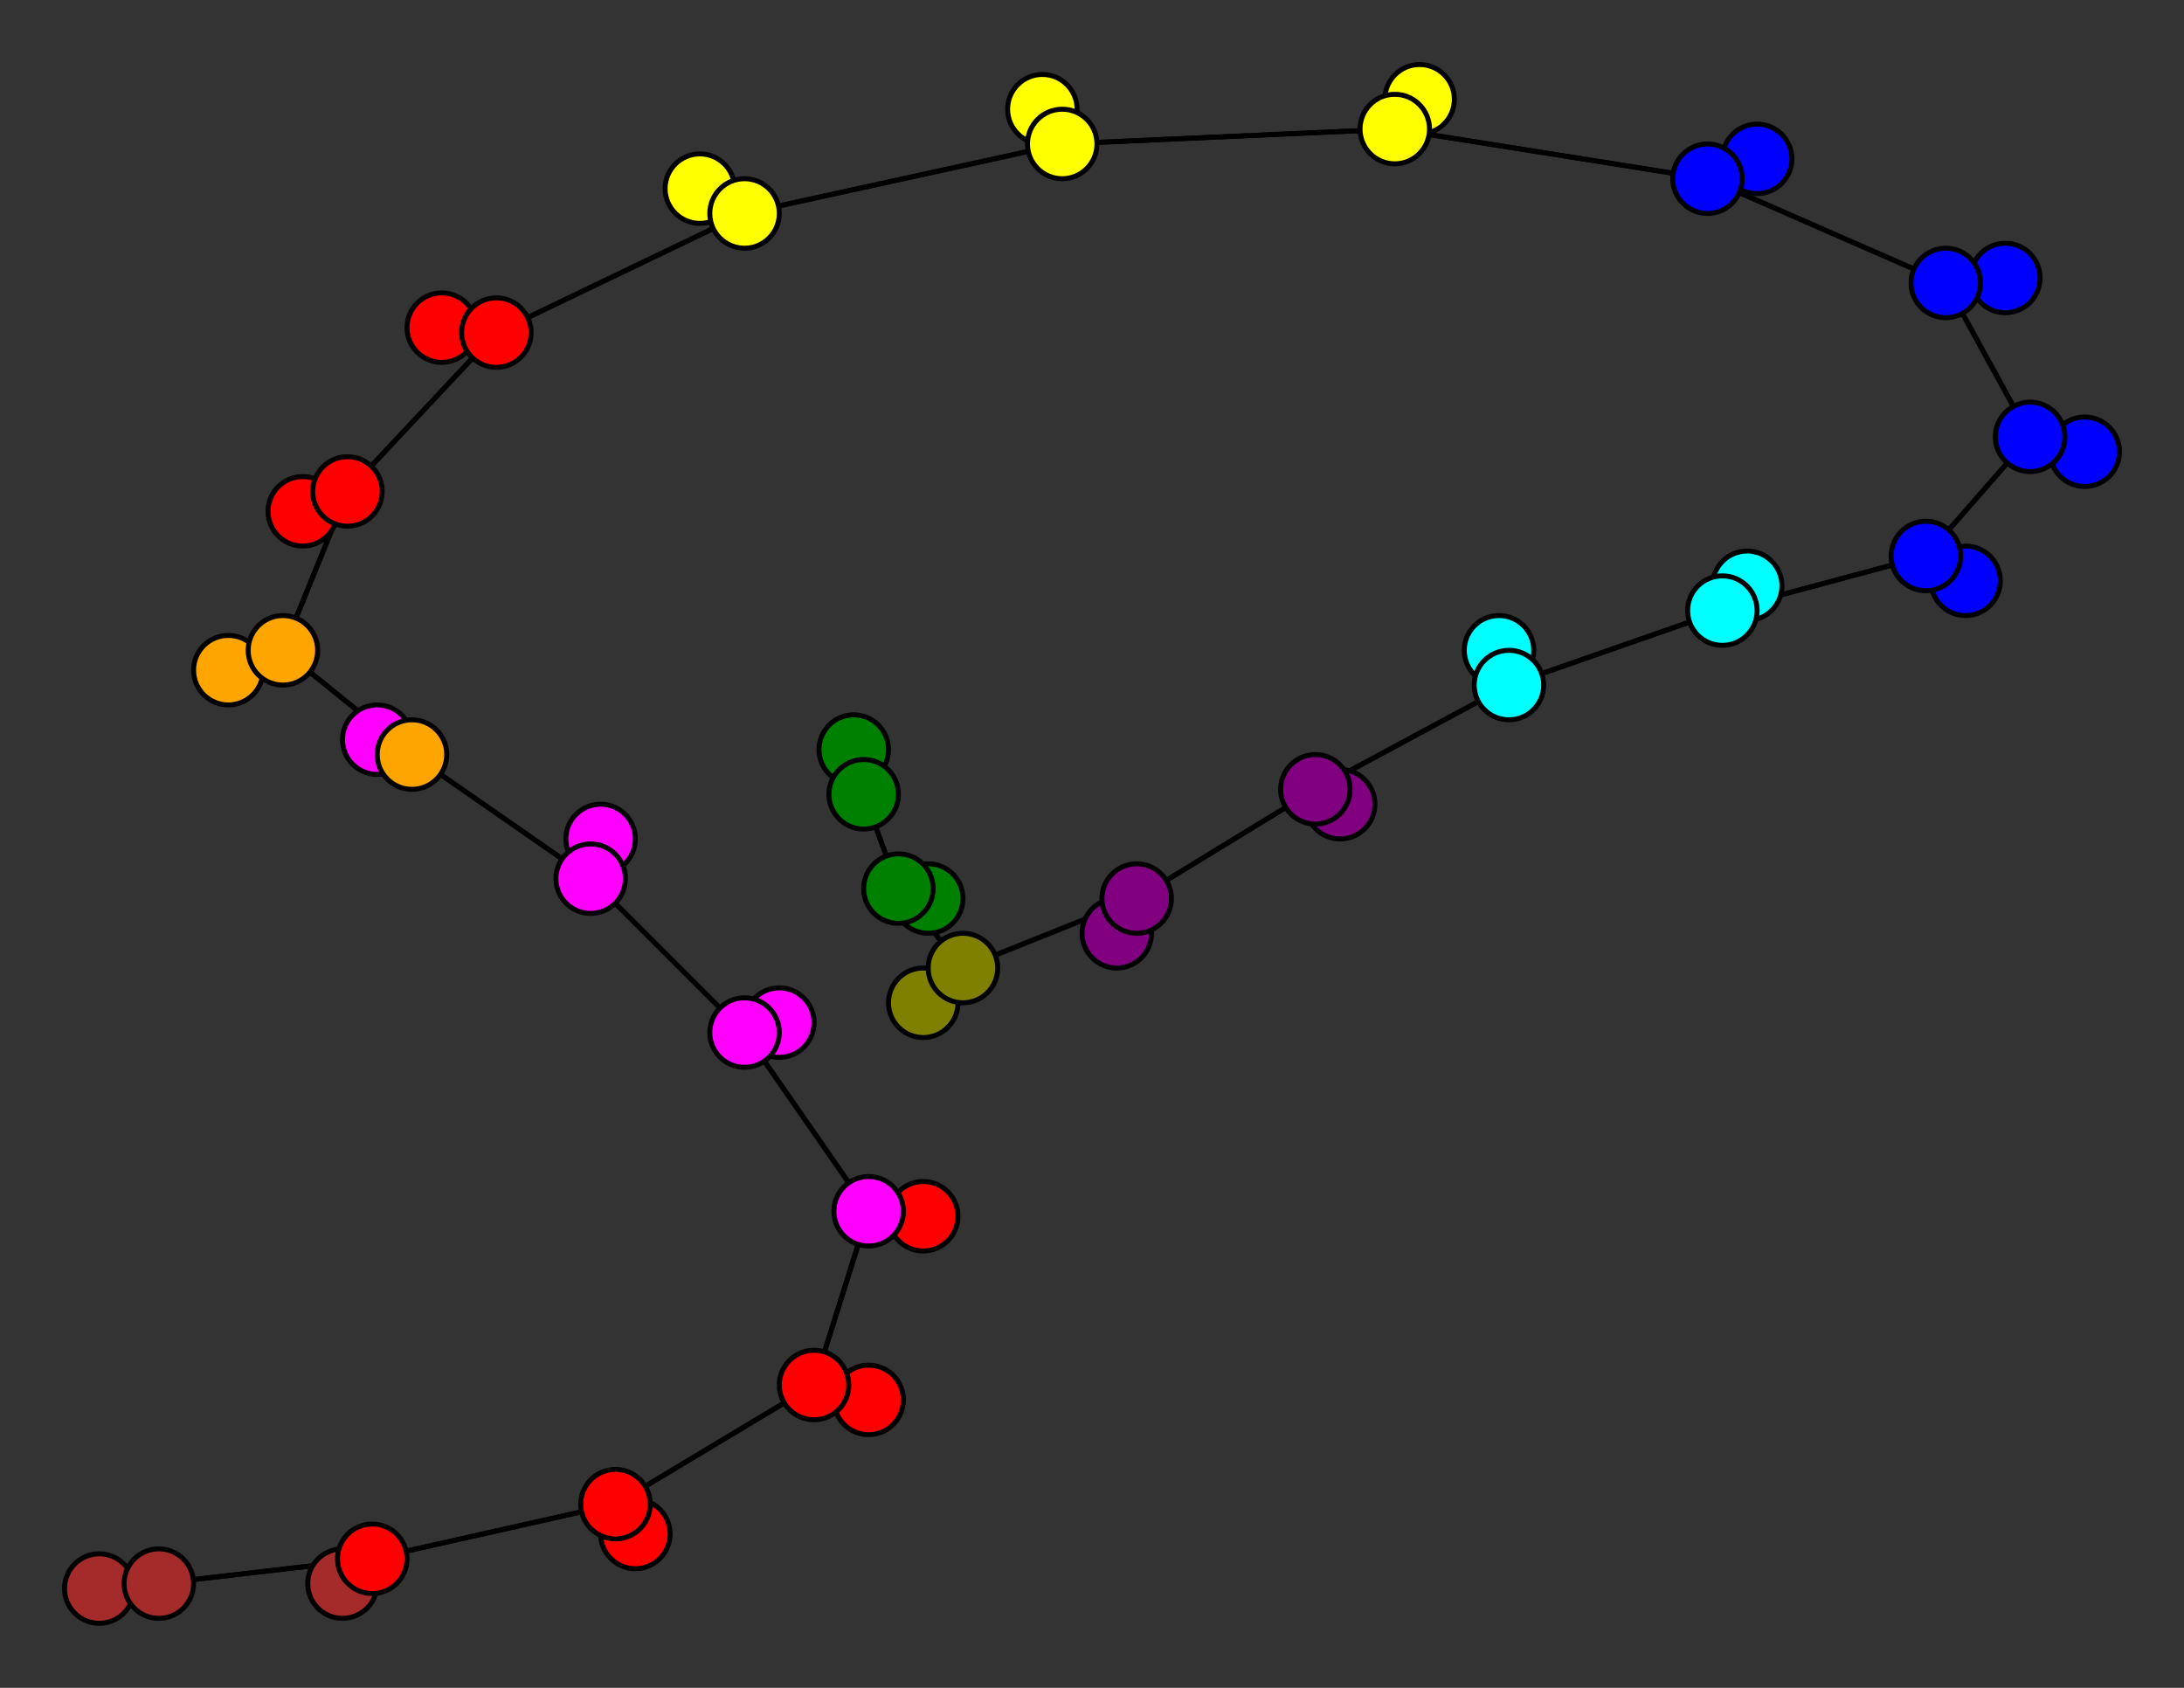 <svg width="440" height="340" xmlns="http://www.w3.org/2000/svg">
<rect width="100%" height="100%" fill="#333333" stroke="none"/>
<path stroke-width="1" stroke="black" d="M 20 320 32 319"/>
<path stroke-width="1" stroke="black" d="M 388 112 347 123"/>
<path stroke-width="1" stroke="black" d="M 388 112 396 117"/>
<path stroke-width="1" stroke="black" d="M 388 112 409 88"/>
<path stroke-width="1" stroke="black" d="M 396 117 388 112"/>
<path stroke-width="1" stroke="black" d="M 409 88 388 112"/>
<path stroke-width="1" stroke="black" d="M 409 88 420 91"/>
<path stroke-width="1" stroke="black" d="M 409 88 392 57"/>
<path stroke-width="1" stroke="black" d="M 420 91 409 88"/>
<path stroke-width="1" stroke="black" d="M 392 57 409 88"/>
<path stroke-width="1" stroke="black" d="M 352 118 347 123"/>
<path stroke-width="1" stroke="black" d="M 392 57 404 56"/>
<path stroke-width="1" stroke="black" d="M 404 56 392 57"/>
<path stroke-width="1" stroke="black" d="M 344 36 392 57"/>
<path stroke-width="1" stroke="black" d="M 344 36 354 32"/>
<path stroke-width="1" stroke="black" d="M 344 36 281 26"/>
<path stroke-width="1" stroke="black" d="M 354 32 344 36"/>
<path stroke-width="1" stroke="black" d="M 281 26 344 36"/>
<path stroke-width="1" stroke="black" d="M 281 26 286 20"/>
<path stroke-width="1" stroke="black" d="M 281 26 214 29"/>
<path stroke-width="1" stroke="black" d="M 286 20 281 26"/>
<path stroke-width="1" stroke="black" d="M 392 57 344 36"/>
<path stroke-width="1" stroke="black" d="M 347 123 388 112"/>
<path stroke-width="1" stroke="black" d="M 347 123 352 118"/>
<path stroke-width="1" stroke="black" d="M 347 123 304 138"/>
<path stroke-width="1" stroke="black" d="M 172 151 174 160"/>
<path stroke-width="1" stroke="black" d="M 181 179 174 160"/>
<path stroke-width="1" stroke="black" d="M 181 179 187 181"/>
<path stroke-width="1" stroke="black" d="M 181 179 194 195"/>
<path stroke-width="1" stroke="black" d="M 187 181 181 179"/>
<path stroke-width="1" stroke="black" d="M 194 195 181 179"/>
<path stroke-width="1" stroke="black" d="M 194 195 186 202"/>
<path stroke-width="1" stroke="black" d="M 194 195 229 181"/>
<path stroke-width="1" stroke="black" d="M 186 202 194 195"/>
<path stroke-width="1" stroke="black" d="M 229 181 194 195"/>
<path stroke-width="1" stroke="black" d="M 229 181 225 188"/>
<path stroke-width="1" stroke="black" d="M 229 181 265 159"/>
<path stroke-width="1" stroke="black" d="M 225 188 229 181"/>
<path stroke-width="1" stroke="black" d="M 265 159 229 181"/>
<path stroke-width="1" stroke="black" d="M 265 159 270 162"/>
<path stroke-width="1" stroke="black" d="M 265 159 304 138"/>
<path stroke-width="1" stroke="black" d="M 270 162 265 159"/>
<path stroke-width="1" stroke="black" d="M 304 138 265 159"/>
<path stroke-width="1" stroke="black" d="M 304 138 302 131"/>
<path stroke-width="1" stroke="black" d="M 304 138 347 123"/>
<path stroke-width="1" stroke="black" d="M 302 131 304 138"/>
<path stroke-width="1" stroke="black" d="M 214 29 281 26"/>
<path stroke-width="1" stroke="black" d="M 214 29 210 22"/>
<path stroke-width="1" stroke="black" d="M 214 29 150 43"/>
<path stroke-width="1" stroke="black" d="M 210 22 214 29"/>
<path stroke-width="1" stroke="black" d="M 150 208 157 206"/>
<path stroke-width="1" stroke="black" d="M 150 208 175 244"/>
<path stroke-width="1" stroke="black" d="M 157 206 150 208"/>
<path stroke-width="1" stroke="black" d="M 175 244 150 208"/>
<path stroke-width="1" stroke="black" d="M 175 244 186 245"/>
<path stroke-width="1" stroke="black" d="M 175 244 164 279"/>
<path stroke-width="1" stroke="black" d="M 186 245 175 244"/>
<path stroke-width="1" stroke="black" d="M 164 279 175 244"/>
<path stroke-width="1" stroke="black" d="M 164 279 175 282"/>
<path stroke-width="1" stroke="black" d="M 164 279 124 303"/>
<path stroke-width="1" stroke="black" d="M 175 282 164 279"/>
<path stroke-width="1" stroke="black" d="M 124 303 164 279"/>
<path stroke-width="1" stroke="black" d="M 124 303 128 309"/>
<path stroke-width="1" stroke="black" d="M 124 303 75 314"/>
<path stroke-width="1" stroke="black" d="M 128 309 124 303"/>
<path stroke-width="1" stroke="black" d="M 75 314 124 303"/>
<path stroke-width="1" stroke="black" d="M 75 314 69 319"/>
<path stroke-width="1" stroke="black" d="M 75 314 32 319"/>
<path stroke-width="1" stroke="black" d="M 69 319 75 314"/>
<path stroke-width="1" stroke="black" d="M 32 319 75 314"/>
<path stroke-width="1" stroke="black" d="M 32 319 20 320"/>
<path stroke-width="1" stroke="black" d="M 150 208 119 177"/>
<path stroke-width="1" stroke="black" d="M 174 160 181 179"/>
<path stroke-width="1" stroke="black" d="M 121 169 119 177"/>
<path stroke-width="1" stroke="black" d="M 119 177 121 169"/>
<path stroke-width="1" stroke="black" d="M 150 43 214 29"/>
<path stroke-width="1" stroke="black" d="M 150 43 141 38"/>
<path stroke-width="1" stroke="black" d="M 150 43 100 67"/>
<path stroke-width="1" stroke="black" d="M 141 38 150 43"/>
<path stroke-width="1" stroke="black" d="M 100 67 150 43"/>
<path stroke-width="1" stroke="black" d="M 100 67 89 66"/>
<path stroke-width="1" stroke="black" d="M 100 67 70 99"/>
<path stroke-width="1" stroke="black" d="M 89 66 100 67"/>
<path stroke-width="1" stroke="black" d="M 70 99 100 67"/>
<path stroke-width="1" stroke="black" d="M 70 99 61 103"/>
<path stroke-width="1" stroke="black" d="M 70 99 57 131"/>
<path stroke-width="1" stroke="black" d="M 61 103 70 99"/>
<path stroke-width="1" stroke="black" d="M 57 131 70 99"/>
<path stroke-width="1" stroke="black" d="M 57 131 46 135"/>
<path stroke-width="1" stroke="black" d="M 57 131 83 152"/>
<path stroke-width="1" stroke="black" d="M 46 135 57 131"/>
<path stroke-width="1" stroke="black" d="M 83 152 57 131"/>
<path stroke-width="1" stroke="black" d="M 83 152 76 149"/>
<path stroke-width="1" stroke="black" d="M 83 152 119 177"/>
<path stroke-width="1" stroke="black" d="M 76 149 83 152"/>
<path stroke-width="1" stroke="black" d="M 119 177 83 152"/>
<path stroke-width="1" stroke="black" d="M 119 177 150 208"/>
<path stroke-width="1" stroke="black" d="M 174 160 172 151"/>
<circle cx="20" cy="320" r="7.0" style="fill:brown;stroke:black;stroke-width:1.0"/>
<circle cx="32" cy="319" r="7.0" style="fill:brown;stroke:black;stroke-width:1.0"/>
<circle cx="69" cy="319" r="7.0" style="fill:brown;stroke:black;stroke-width:1.0"/>
<circle cx="75" cy="314" r="7.0" style="fill:red;stroke:black;stroke-width:1.0"/>
<circle cx="128" cy="309" r="7.0" style="fill:red;stroke:black;stroke-width:1.0"/>
<circle cx="124" cy="303" r="7.0" style="fill:red;stroke:black;stroke-width:1.0"/>
<circle cx="175" cy="282" r="7.0" style="fill:red;stroke:black;stroke-width:1.0"/>
<circle cx="164" cy="279" r="7.0" style="fill:red;stroke:black;stroke-width:1.0"/>
<circle cx="186" cy="245" r="7.0" style="fill:red;stroke:black;stroke-width:1.0"/>
<circle cx="175" cy="244" r="7.0" style="fill:fuchsia;stroke:black;stroke-width:1.0"/>
<circle cx="157" cy="206" r="7.0" style="fill:fuchsia;stroke:black;stroke-width:1.0"/>
<circle cx="150" cy="208" r="7.0" style="fill:fuchsia;stroke:black;stroke-width:1.0"/>
<circle cx="121" cy="169" r="7.0" style="fill:fuchsia;stroke:black;stroke-width:1.0"/>
<circle cx="119" cy="177" r="7.0" style="fill:fuchsia;stroke:black;stroke-width:1.0"/>
<circle cx="76" cy="149" r="7.0" style="fill:fuchsia;stroke:black;stroke-width:1.0"/>
<circle cx="83" cy="152" r="7.0" style="fill:orange;stroke:black;stroke-width:1.0"/>
<circle cx="46" cy="135" r="7.0" style="fill:orange;stroke:black;stroke-width:1.0"/>
<circle cx="57" cy="131" r="7.0" style="fill:orange;stroke:black;stroke-width:1.0"/>
<circle cx="61" cy="103" r="7.0" style="fill:red;stroke:black;stroke-width:1.0"/>
<circle cx="70" cy="99" r="7.0" style="fill:red;stroke:black;stroke-width:1.0"/>
<circle cx="89" cy="66" r="7.0" style="fill:red;stroke:black;stroke-width:1.0"/>
<circle cx="100" cy="67" r="7.0" style="fill:red;stroke:black;stroke-width:1.0"/>
<circle cx="141" cy="38" r="7.0" style="fill:yellow;stroke:black;stroke-width:1.0"/>
<circle cx="150" cy="43" r="7.0" style="fill:yellow;stroke:black;stroke-width:1.0"/>
<circle cx="210" cy="22" r="7.0" style="fill:yellow;stroke:black;stroke-width:1.0"/>
<circle cx="214" cy="29" r="7.0" style="fill:yellow;stroke:black;stroke-width:1.0"/>
<circle cx="286" cy="20" r="7.0" style="fill:yellow;stroke:black;stroke-width:1.0"/>
<circle cx="281" cy="26" r="7.0" style="fill:yellow;stroke:black;stroke-width:1.0"/>
<circle cx="354" cy="32" r="7.0" style="fill:blue;stroke:black;stroke-width:1.0"/>
<circle cx="344" cy="36" r="7.0" style="fill:blue;stroke:black;stroke-width:1.0"/>
<circle cx="404" cy="56" r="7.0" style="fill:blue;stroke:black;stroke-width:1.0"/>
<circle cx="392" cy="57" r="7.0" style="fill:blue;stroke:black;stroke-width:1.0"/>
<circle cx="420" cy="91" r="7.0" style="fill:blue;stroke:black;stroke-width:1.0"/>
<circle cx="409" cy="88" r="7.0" style="fill:blue;stroke:black;stroke-width:1.0"/>
<circle cx="396" cy="117" r="7.0" style="fill:blue;stroke:black;stroke-width:1.0"/>
<circle cx="388" cy="112" r="7.0" style="fill:blue;stroke:black;stroke-width:1.0"/>
<circle cx="352" cy="118" r="7.0" style="fill:aqua;stroke:black;stroke-width:1.0"/>
<circle cx="347" cy="123" r="7.0" style="fill:aqua;stroke:black;stroke-width:1.0"/>
<circle cx="302" cy="131" r="7.0" style="fill:aqua;stroke:black;stroke-width:1.0"/>
<circle cx="304" cy="138" r="7.0" style="fill:aqua;stroke:black;stroke-width:1.0"/>
<circle cx="270" cy="162" r="7.0" style="fill:purple;stroke:black;stroke-width:1.0"/>
<circle cx="265" cy="159" r="7.0" style="fill:purple;stroke:black;stroke-width:1.0"/>
<circle cx="225" cy="188" r="7.0" style="fill:purple;stroke:black;stroke-width:1.0"/>
<circle cx="229" cy="181" r="7.0" style="fill:purple;stroke:black;stroke-width:1.0"/>
<circle cx="186" cy="202" r="7.0" style="fill:olive;stroke:black;stroke-width:1.0"/>
<circle cx="194" cy="195" r="7.0" style="fill:olive;stroke:black;stroke-width:1.0"/>
<circle cx="187" cy="181" r="7.0" style="fill:green;stroke:black;stroke-width:1.0"/>
<circle cx="181" cy="179" r="7.0" style="fill:green;stroke:black;stroke-width:1.0"/>
<circle cx="172" cy="151" r="7.0" style="fill:green;stroke:black;stroke-width:1.0"/>
<circle cx="174" cy="160" r="7.0" style="fill:green;stroke:black;stroke-width:1.0"/>
</svg>
